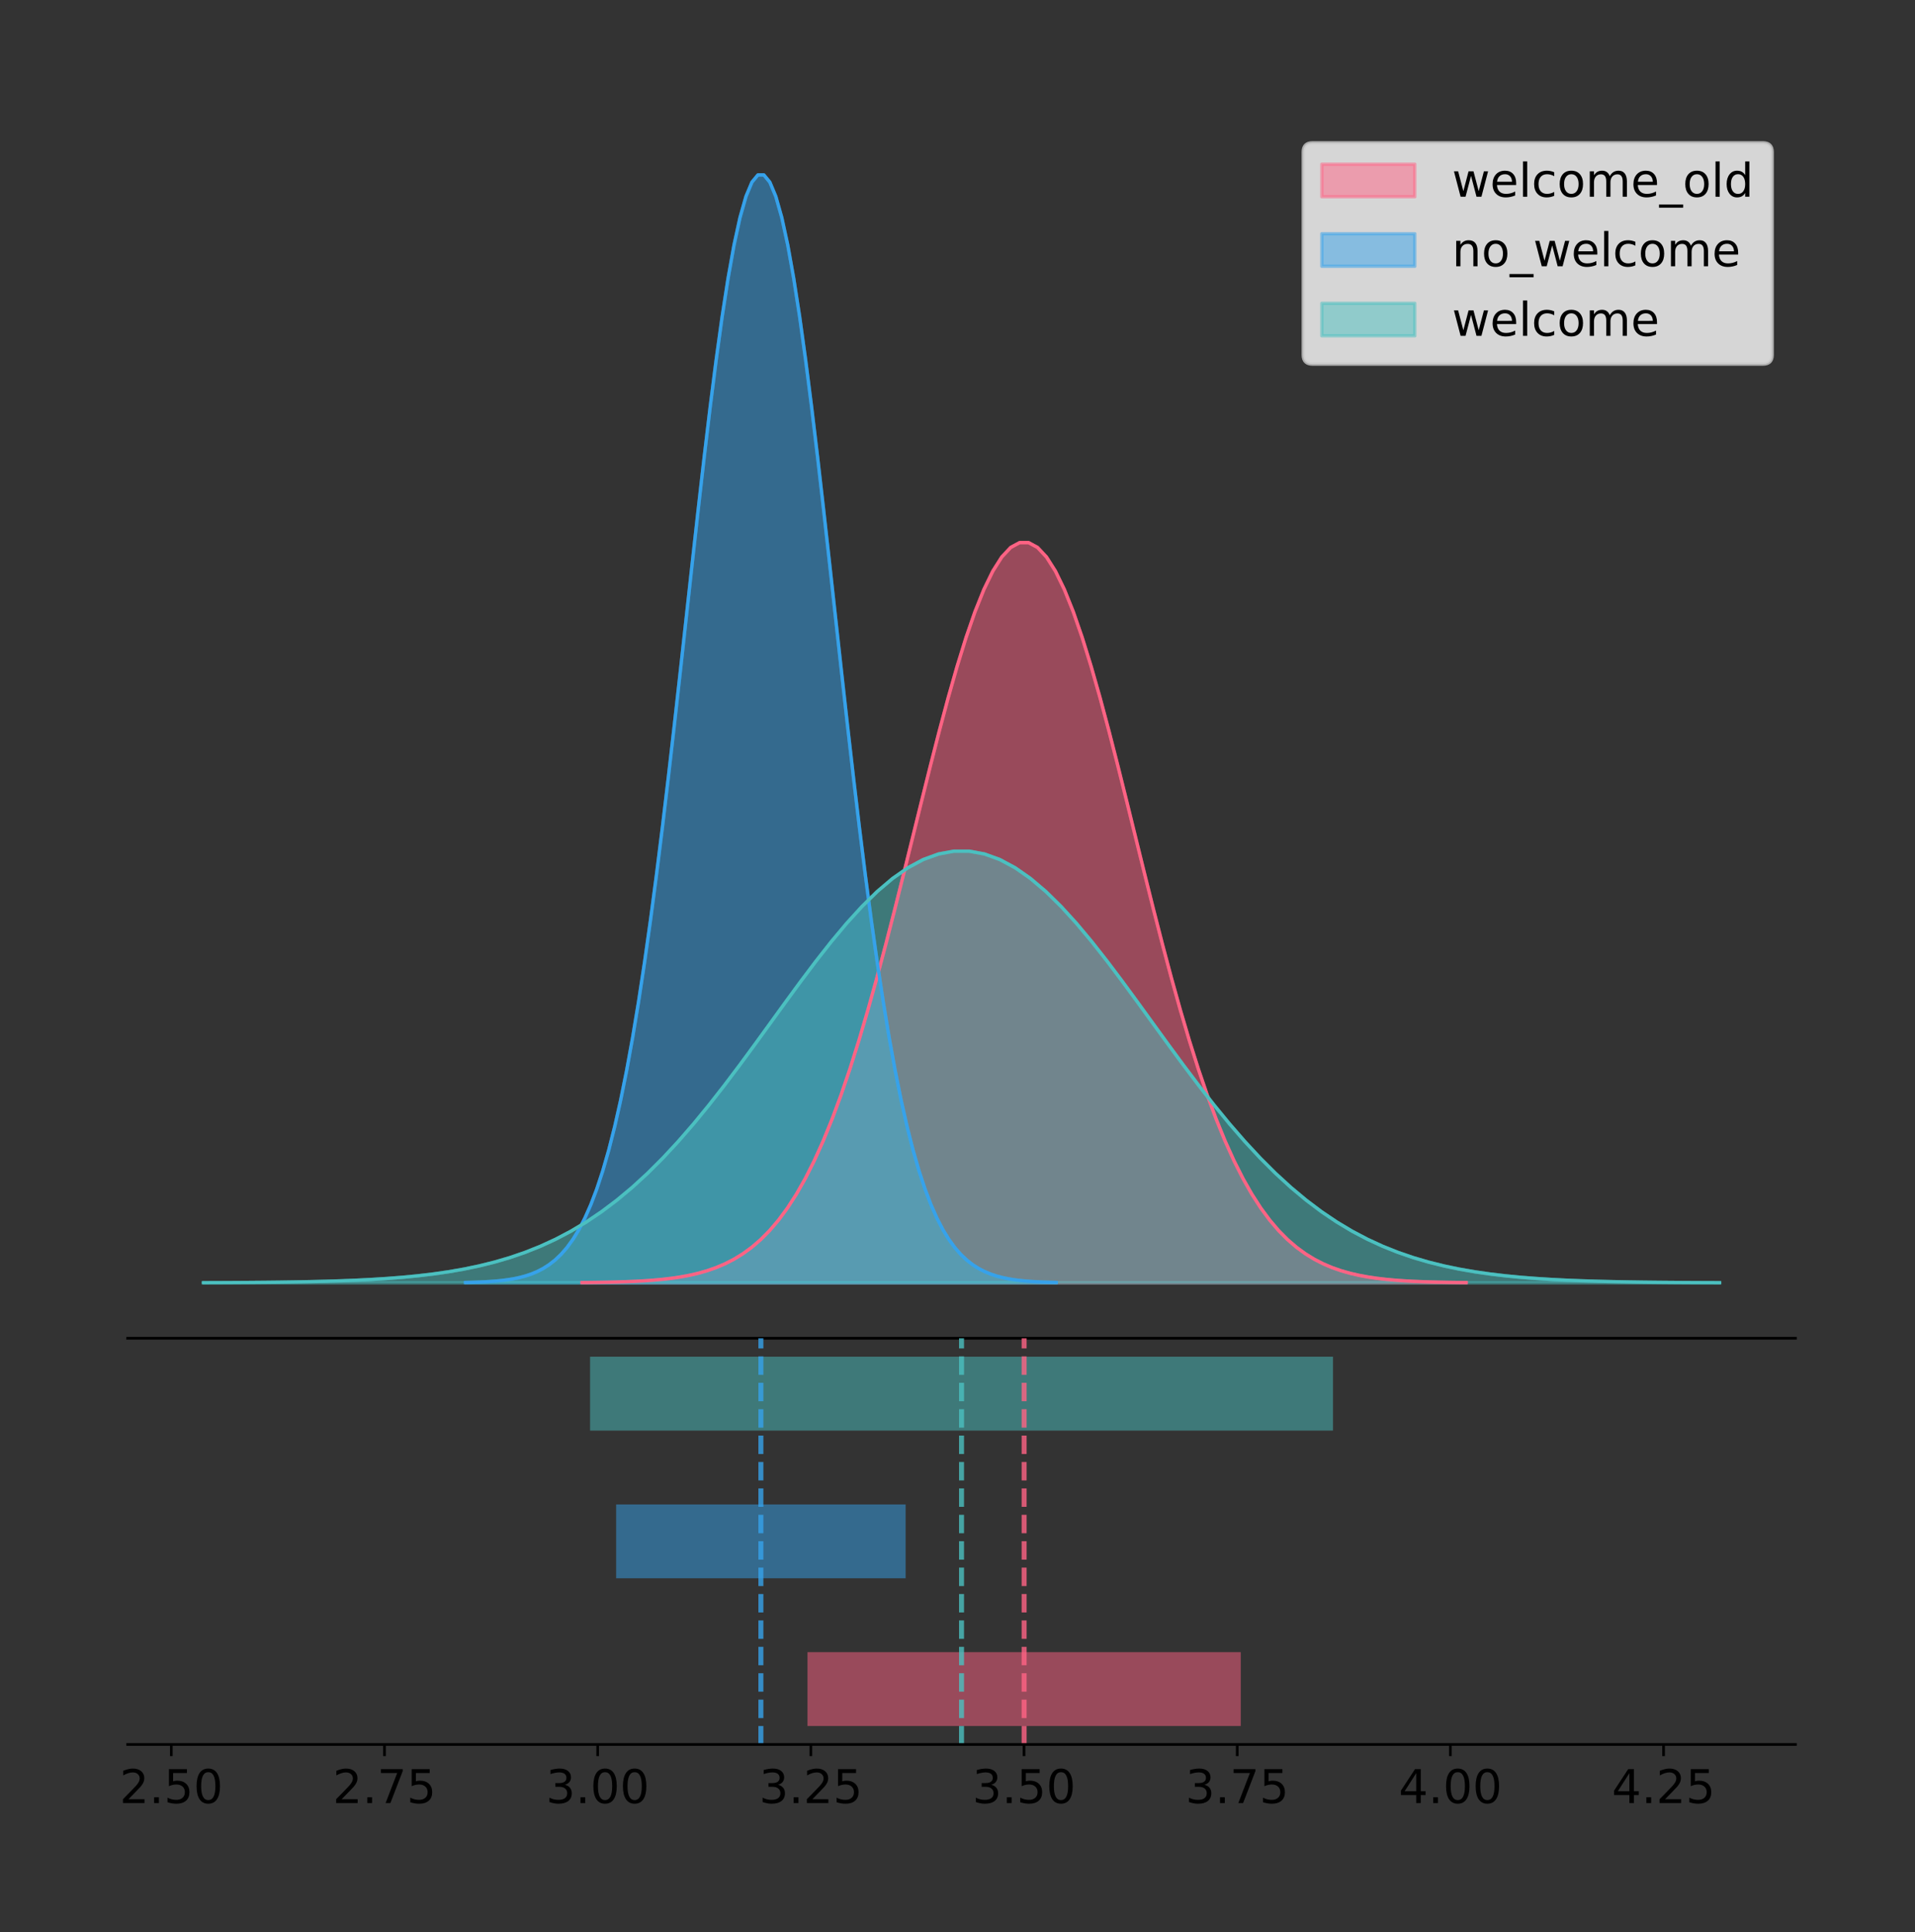 <?xml version="1.0" encoding="utf-8" standalone="no"?>
<!DOCTYPE svg PUBLIC "-//W3C//DTD SVG 1.1//EN"
  "http://www.w3.org/Graphics/SVG/1.1/DTD/svg11.dtd">
<!-- Created with matplotlib (https://matplotlib.org/) -->
<svg height="581.789pt" version="1.1" viewBox="0 0 576.627 581.789" width="576.627pt" xmlns="http://www.w3.org/2000/svg" xmlns:xlink="http://www.w3.org/1999/xlink">
 <rect x="0" y="0" width="576.627" height="581.789" fill="#333333" stroke="none"/>
 <defs>
  <style type="text/css">
*{stroke-linecap:butt;stroke-linejoin:round;}
  </style>
 </defs>
 <g id="figure_1">
  <g id="patch_1">
   <path d="M 0 581.789 
L 576.627 581.789 
L 576.627 0 
L 0 0 
z
" style="fill:none;"/>
  </g>
  <g id="axes_1">
   <g id="patch_2">
    <path d="M 38.427 402.93 
L 540.627 402.93 
L 540.627 36 
L 38.427 36 
z
" style="fill:none;"/>
   </g>
   <g id="PolyCollection_1">
    <defs>
     <path d="M 175.253 -195.538 
L 175.253 -195.613 
L 177.942 -195.641 
L 180.632 -195.679 
L 183.321 -195.73 
L 186.01 -195.797 
L 188.699 -195.885 
L 191.389 -196.001 
L 194.078 -196.151 
L 196.767 -196.344 
L 199.457 -196.591 
L 202.146 -196.906 
L 204.835 -197.303 
L 207.525 -197.8 
L 210.214 -198.418 
L 212.903 -199.181 
L 215.592 -200.116 
L 218.282 -201.254 
L 220.971 -202.629 
L 223.66 -204.277 
L 226.35 -206.238 
L 229.039 -208.553 
L 231.728 -211.266 
L 234.418 -214.422 
L 237.107 -218.063 
L 239.796 -222.231 
L 242.486 -226.964 
L 245.175 -232.296 
L 247.864 -238.253 
L 250.553 -244.852 
L 253.243 -252.1 
L 255.932 -259.991 
L 258.621 -268.505 
L 261.311 -277.605 
L 264 -287.241 
L 266.689 -297.34 
L 269.379 -307.816 
L 272.068 -318.564 
L 274.757 -329.464 
L 277.447 -340.38 
L 280.136 -351.167 
L 282.825 -361.669 
L 285.514 -371.725 
L 288.204 -381.173 
L 290.893 -389.856 
L 293.582 -397.62 
L 296.272 -404.327 
L 298.961 -409.852 
L 301.65 -414.092 
L 304.34 -416.965 
L 307.029 -418.416 
L 309.718 -418.416 
L 312.407 -416.965 
L 315.097 -414.092 
L 317.786 -409.852 
L 320.475 -404.327 
L 323.165 -397.62 
L 325.854 -389.856 
L 328.543 -381.173 
L 331.233 -371.725 
L 333.922 -361.669 
L 336.611 -351.167 
L 339.301 -340.38 
L 341.99 -329.464 
L 344.679 -318.564 
L 347.368 -307.816 
L 350.058 -297.34 
L 352.747 -287.241 
L 355.436 -277.605 
L 358.126 -268.505 
L 360.815 -259.991 
L 363.504 -252.1 
L 366.194 -244.852 
L 368.883 -238.253 
L 371.572 -232.296 
L 374.261 -226.964 
L 376.951 -222.231 
L 379.64 -218.063 
L 382.329 -214.422 
L 385.019 -211.266 
L 387.708 -208.553 
L 390.397 -206.238 
L 393.087 -204.277 
L 395.776 -202.629 
L 398.465 -201.254 
L 401.155 -200.116 
L 403.844 -199.181 
L 406.533 -198.418 
L 409.222 -197.8 
L 411.912 -197.303 
L 414.601 -196.906 
L 417.29 -196.591 
L 419.98 -196.344 
L 422.669 -196.151 
L 425.358 -196.001 
L 428.048 -195.885 
L 430.737 -195.797 
L 433.426 -195.73 
L 436.115 -195.679 
L 438.805 -195.641 
L 441.494 -195.613 
L 441.494 -195.538 
L 441.494 -195.538 
L 438.805 -195.538 
L 436.115 -195.538 
L 433.426 -195.538 
L 430.737 -195.538 
L 428.048 -195.538 
L 425.358 -195.538 
L 422.669 -195.538 
L 419.98 -195.538 
L 417.29 -195.538 
L 414.601 -195.538 
L 411.912 -195.538 
L 409.222 -195.538 
L 406.533 -195.538 
L 403.844 -195.538 
L 401.155 -195.538 
L 398.465 -195.538 
L 395.776 -195.538 
L 393.087 -195.538 
L 390.397 -195.538 
L 387.708 -195.538 
L 385.019 -195.538 
L 382.329 -195.538 
L 379.64 -195.538 
L 376.951 -195.538 
L 374.261 -195.538 
L 371.572 -195.538 
L 368.883 -195.538 
L 366.194 -195.538 
L 363.504 -195.538 
L 360.815 -195.538 
L 358.126 -195.538 
L 355.436 -195.538 
L 352.747 -195.538 
L 350.058 -195.538 
L 347.368 -195.538 
L 344.679 -195.538 
L 341.99 -195.538 
L 339.301 -195.538 
L 336.611 -195.538 
L 333.922 -195.538 
L 331.233 -195.538 
L 328.543 -195.538 
L 325.854 -195.538 
L 323.165 -195.538 
L 320.475 -195.538 
L 317.786 -195.538 
L 315.097 -195.538 
L 312.407 -195.538 
L 309.718 -195.538 
L 307.029 -195.538 
L 304.34 -195.538 
L 301.65 -195.538 
L 298.961 -195.538 
L 296.272 -195.538 
L 293.582 -195.538 
L 290.893 -195.538 
L 288.204 -195.538 
L 285.514 -195.538 
L 282.825 -195.538 
L 280.136 -195.538 
L 277.447 -195.538 
L 274.757 -195.538 
L 272.068 -195.538 
L 269.379 -195.538 
L 266.689 -195.538 
L 264 -195.538 
L 261.311 -195.538 
L 258.621 -195.538 
L 255.932 -195.538 
L 253.243 -195.538 
L 250.553 -195.538 
L 247.864 -195.538 
L 245.175 -195.538 
L 242.486 -195.538 
L 239.796 -195.538 
L 237.107 -195.538 
L 234.418 -195.538 
L 231.728 -195.538 
L 229.039 -195.538 
L 226.35 -195.538 
L 223.66 -195.538 
L 220.971 -195.538 
L 218.282 -195.538 
L 215.592 -195.538 
L 212.903 -195.538 
L 210.214 -195.538 
L 207.525 -195.538 
L 204.835 -195.538 
L 202.146 -195.538 
L 199.457 -195.538 
L 196.767 -195.538 
L 194.078 -195.538 
L 191.389 -195.538 
L 188.699 -195.538 
L 186.01 -195.538 
L 183.321 -195.538 
L 180.632 -195.538 
L 177.942 -195.538 
L 175.253 -195.538 
z
" id="m03d9671aa4" style="stroke:#ff6384;stroke-opacity:0.5;"/>
    </defs>
    <g clip-path="url(#p1adda57be7)">
     <use style="fill:#ff6384;fill-opacity:0.5;stroke:#ff6384;stroke-opacity:0.5;" x="0" xlink:href="#m03d9671aa4" y="581.789"/>
    </g>
   </g>
   <g id="PolyCollection_2">
    <defs>
     <path d="M 140.166 -195.538 
L 140.166 -195.65 
L 141.963 -195.692 
L 143.76 -195.749 
L 145.557 -195.825 
L 147.354 -195.925 
L 149.151 -196.058 
L 150.947 -196.23 
L 152.744 -196.455 
L 154.541 -196.744 
L 156.338 -197.115 
L 158.135 -197.585 
L 159.932 -198.179 
L 161.729 -198.923 
L 163.525 -199.848 
L 165.322 -200.99 
L 167.119 -202.39 
L 168.916 -204.093 
L 170.713 -206.151 
L 172.51 -208.617 
L 174.307 -211.552 
L 176.104 -215.017 
L 177.9 -219.078 
L 179.697 -223.801 
L 181.494 -229.25 
L 183.291 -235.488 
L 185.088 -242.572 
L 186.885 -250.552 
L 188.682 -259.468 
L 190.478 -269.344 
L 192.275 -280.192 
L 194.072 -292.002 
L 195.869 -304.744 
L 197.666 -318.365 
L 199.463 -332.786 
L 201.26 -347.901 
L 203.057 -363.58 
L 204.853 -379.667 
L 206.65 -395.98 
L 208.447 -412.318 
L 210.244 -428.462 
L 212.041 -444.18 
L 213.838 -459.23 
L 215.635 -473.372 
L 217.431 -486.366 
L 219.228 -497.987 
L 221.025 -508.025 
L 222.822 -516.294 
L 224.619 -522.64 
L 226.416 -526.94 
L 228.213 -529.111 
L 230.01 -529.111 
L 231.806 -526.94 
L 233.603 -522.64 
L 235.4 -516.294 
L 237.197 -508.025 
L 238.994 -497.987 
L 240.791 -486.366 
L 242.588 -473.372 
L 244.384 -459.23 
L 246.181 -444.18 
L 247.978 -428.462 
L 249.775 -412.318 
L 251.572 -395.98 
L 253.369 -379.667 
L 255.166 -363.58 
L 256.963 -347.901 
L 258.759 -332.786 
L 260.556 -318.365 
L 262.353 -304.744 
L 264.15 -292.002 
L 265.947 -280.192 
L 267.744 -269.344 
L 269.541 -259.468 
L 271.337 -250.552 
L 273.134 -242.572 
L 274.931 -235.488 
L 276.728 -229.25 
L 278.525 -223.801 
L 280.322 -219.078 
L 282.119 -215.017 
L 283.916 -211.552 
L 285.712 -208.617 
L 287.509 -206.151 
L 289.306 -204.093 
L 291.103 -202.39 
L 292.9 -200.99 
L 294.697 -199.848 
L 296.494 -198.923 
L 298.29 -198.179 
L 300.087 -197.585 
L 301.884 -197.115 
L 303.681 -196.744 
L 305.478 -196.455 
L 307.275 -196.23 
L 309.072 -196.058 
L 310.869 -195.925 
L 312.665 -195.825 
L 314.462 -195.749 
L 316.259 -195.692 
L 318.056 -195.65 
L 318.056 -195.538 
L 318.056 -195.538 
L 316.259 -195.538 
L 314.462 -195.538 
L 312.665 -195.538 
L 310.869 -195.538 
L 309.072 -195.538 
L 307.275 -195.538 
L 305.478 -195.538 
L 303.681 -195.538 
L 301.884 -195.538 
L 300.087 -195.538 
L 298.29 -195.538 
L 296.494 -195.538 
L 294.697 -195.538 
L 292.9 -195.538 
L 291.103 -195.538 
L 289.306 -195.538 
L 287.509 -195.538 
L 285.712 -195.538 
L 283.916 -195.538 
L 282.119 -195.538 
L 280.322 -195.538 
L 278.525 -195.538 
L 276.728 -195.538 
L 274.931 -195.538 
L 273.134 -195.538 
L 271.337 -195.538 
L 269.541 -195.538 
L 267.744 -195.538 
L 265.947 -195.538 
L 264.15 -195.538 
L 262.353 -195.538 
L 260.556 -195.538 
L 258.759 -195.538 
L 256.963 -195.538 
L 255.166 -195.538 
L 253.369 -195.538 
L 251.572 -195.538 
L 249.775 -195.538 
L 247.978 -195.538 
L 246.181 -195.538 
L 244.384 -195.538 
L 242.588 -195.538 
L 240.791 -195.538 
L 238.994 -195.538 
L 237.197 -195.538 
L 235.4 -195.538 
L 233.603 -195.538 
L 231.806 -195.538 
L 230.01 -195.538 
L 228.213 -195.538 
L 226.416 -195.538 
L 224.619 -195.538 
L 222.822 -195.538 
L 221.025 -195.538 
L 219.228 -195.538 
L 217.431 -195.538 
L 215.635 -195.538 
L 213.838 -195.538 
L 212.041 -195.538 
L 210.244 -195.538 
L 208.447 -195.538 
L 206.65 -195.538 
L 204.853 -195.538 
L 203.057 -195.538 
L 201.26 -195.538 
L 199.463 -195.538 
L 197.666 -195.538 
L 195.869 -195.538 
L 194.072 -195.538 
L 192.275 -195.538 
L 190.478 -195.538 
L 188.682 -195.538 
L 186.885 -195.538 
L 185.088 -195.538 
L 183.291 -195.538 
L 181.494 -195.538 
L 179.697 -195.538 
L 177.9 -195.538 
L 176.104 -195.538 
L 174.307 -195.538 
L 172.51 -195.538 
L 170.713 -195.538 
L 168.916 -195.538 
L 167.119 -195.538 
L 165.322 -195.538 
L 163.525 -195.538 
L 161.729 -195.538 
L 159.932 -195.538 
L 158.135 -195.538 
L 156.338 -195.538 
L 154.541 -195.538 
L 152.744 -195.538 
L 150.947 -195.538 
L 149.151 -195.538 
L 147.354 -195.538 
L 145.557 -195.538 
L 143.76 -195.538 
L 141.963 -195.538 
L 140.166 -195.538 
z
" id="m517acc6679" style="stroke:#36a2eb;stroke-opacity:0.5;"/>
    </defs>
    <g clip-path="url(#p1adda57be7)">
     <use style="fill:#36a2eb;fill-opacity:0.5;stroke:#36a2eb;stroke-opacity:0.5;" x="0" xlink:href="#m517acc6679" y="581.789"/>
    </g>
   </g>
   <g id="PolyCollection_3">
    <defs>
     <path d="M 61.254 -195.538 
L 61.254 -195.582 
L 65.866 -195.598 
L 70.478 -195.62 
L 75.089 -195.65 
L 79.701 -195.689 
L 84.312 -195.74 
L 88.924 -195.808 
L 93.535 -195.895 
L 98.147 -196.008 
L 102.759 -196.152 
L 107.37 -196.336 
L 111.982 -196.567 
L 116.593 -196.857 
L 121.205 -197.217 
L 125.816 -197.662 
L 130.428 -198.208 
L 135.04 -198.872 
L 139.651 -199.673 
L 144.263 -200.634 
L 148.874 -201.778 
L 153.486 -203.128 
L 158.097 -204.71 
L 162.709 -206.55 
L 167.321 -208.674 
L 171.932 -211.104 
L 176.544 -213.865 
L 181.155 -216.974 
L 185.767 -220.448 
L 190.378 -224.296 
L 194.99 -228.523 
L 199.602 -233.125 
L 204.213 -238.09 
L 208.825 -243.397 
L 213.436 -249.016 
L 218.048 -254.905 
L 222.659 -261.015 
L 227.271 -267.283 
L 231.883 -273.639 
L 236.494 -280.005 
L 241.106 -286.295 
L 245.717 -292.42 
L 250.329 -298.284 
L 254.94 -303.794 
L 259.552 -308.857 
L 264.164 -313.385 
L 268.775 -317.296 
L 273.387 -320.518 
L 277.998 -322.991 
L 282.61 -324.666 
L 287.221 -325.512 
L 291.833 -325.512 
L 296.445 -324.666 
L 301.056 -322.991 
L 305.668 -320.518 
L 310.279 -317.296 
L 314.891 -313.385 
L 319.502 -308.857 
L 324.114 -303.794 
L 328.726 -298.284 
L 333.337 -292.42 
L 337.949 -286.295 
L 342.56 -280.005 
L 347.172 -273.639 
L 351.783 -267.283 
L 356.395 -261.015 
L 361.007 -254.905 
L 365.618 -249.016 
L 370.23 -243.397 
L 374.841 -238.09 
L 379.453 -233.125 
L 384.064 -228.523 
L 388.676 -224.296 
L 393.288 -220.448 
L 397.899 -216.974 
L 402.511 -213.865 
L 407.122 -211.104 
L 411.734 -208.674 
L 416.345 -206.55 
L 420.957 -204.71 
L 425.569 -203.128 
L 430.18 -201.778 
L 434.792 -200.634 
L 439.403 -199.673 
L 444.015 -198.872 
L 448.626 -198.208 
L 453.238 -197.662 
L 457.849 -197.217 
L 462.461 -196.857 
L 467.073 -196.567 
L 471.684 -196.336 
L 476.296 -196.152 
L 480.907 -196.008 
L 485.519 -195.895 
L 490.13 -195.808 
L 494.742 -195.74 
L 499.354 -195.689 
L 503.965 -195.65 
L 508.577 -195.62 
L 513.188 -195.598 
L 517.8 -195.582 
L 517.8 -195.538 
L 517.8 -195.538 
L 513.188 -195.538 
L 508.577 -195.538 
L 503.965 -195.538 
L 499.354 -195.538 
L 494.742 -195.538 
L 490.13 -195.538 
L 485.519 -195.538 
L 480.907 -195.538 
L 476.296 -195.538 
L 471.684 -195.538 
L 467.073 -195.538 
L 462.461 -195.538 
L 457.849 -195.538 
L 453.238 -195.538 
L 448.626 -195.538 
L 444.015 -195.538 
L 439.403 -195.538 
L 434.792 -195.538 
L 430.18 -195.538 
L 425.569 -195.538 
L 420.957 -195.538 
L 416.345 -195.538 
L 411.734 -195.538 
L 407.122 -195.538 
L 402.511 -195.538 
L 397.899 -195.538 
L 393.288 -195.538 
L 388.676 -195.538 
L 384.064 -195.538 
L 379.453 -195.538 
L 374.841 -195.538 
L 370.23 -195.538 
L 365.618 -195.538 
L 361.007 -195.538 
L 356.395 -195.538 
L 351.783 -195.538 
L 347.172 -195.538 
L 342.56 -195.538 
L 337.949 -195.538 
L 333.337 -195.538 
L 328.726 -195.538 
L 324.114 -195.538 
L 319.502 -195.538 
L 314.891 -195.538 
L 310.279 -195.538 
L 305.668 -195.538 
L 301.056 -195.538 
L 296.445 -195.538 
L 291.833 -195.538 
L 287.221 -195.538 
L 282.61 -195.538 
L 277.998 -195.538 
L 273.387 -195.538 
L 268.775 -195.538 
L 264.164 -195.538 
L 259.552 -195.538 
L 254.94 -195.538 
L 250.329 -195.538 
L 245.717 -195.538 
L 241.106 -195.538 
L 236.494 -195.538 
L 231.883 -195.538 
L 227.271 -195.538 
L 222.659 -195.538 
L 218.048 -195.538 
L 213.436 -195.538 
L 208.825 -195.538 
L 204.213 -195.538 
L 199.602 -195.538 
L 194.99 -195.538 
L 190.378 -195.538 
L 185.767 -195.538 
L 181.155 -195.538 
L 176.544 -195.538 
L 171.932 -195.538 
L 167.321 -195.538 
L 162.709 -195.538 
L 158.097 -195.538 
L 153.486 -195.538 
L 148.874 -195.538 
L 144.263 -195.538 
L 139.651 -195.538 
L 135.04 -195.538 
L 130.428 -195.538 
L 125.816 -195.538 
L 121.205 -195.538 
L 116.593 -195.538 
L 111.982 -195.538 
L 107.37 -195.538 
L 102.759 -195.538 
L 98.147 -195.538 
L 93.535 -195.538 
L 88.924 -195.538 
L 84.312 -195.538 
L 79.701 -195.538 
L 75.089 -195.538 
L 70.478 -195.538 
L 65.866 -195.538 
L 61.254 -195.538 
z
" id="ma3a9c5c16f" style="stroke:#4bc0c0;stroke-opacity:0.5;"/>
    </defs>
    <g clip-path="url(#p1adda57be7)">
     <use style="fill:#4bc0c0;fill-opacity:0.5;stroke:#4bc0c0;stroke-opacity:0.5;" x="0" xlink:href="#ma3a9c5c16f" y="581.789"/>
    </g>
   </g>
   <g id="line2d_1">
    <path clip-path="url(#p1adda57be7)" d="M 175.253 386.177 
L 177.942 386.148 
L 180.632 386.11 
L 183.321 386.06 
L 186.01 385.993 
L 188.699 385.904 
L 191.389 385.789 
L 194.078 385.639 
L 196.767 385.445 
L 199.457 385.198 
L 202.146 384.883 
L 204.835 384.487 
L 207.525 383.99 
L 210.214 383.372 
L 212.903 382.609 
L 215.592 381.673 
L 218.282 380.535 
L 220.971 379.16 
L 223.66 377.513 
L 226.35 375.552 
L 229.039 373.236 
L 231.728 370.523 
L 234.418 367.368 
L 237.107 363.727 
L 239.796 359.559 
L 242.486 354.825 
L 245.175 349.493 
L 247.864 343.537 
L 250.553 336.937 
L 253.243 329.69 
L 255.932 321.799 
L 258.621 313.285 
L 261.311 304.184 
L 264 294.549 
L 266.689 284.449 
L 269.379 273.973 
L 272.068 263.225 
L 274.757 252.325 
L 277.447 241.409 
L 280.136 230.622 
L 282.825 220.121 
L 285.514 210.065 
L 288.204 200.616 
L 290.893 191.934 
L 293.582 184.169 
L 296.272 177.462 
L 298.961 171.937 
L 301.65 167.697 
L 304.34 164.824 
L 307.029 163.374 
L 309.718 163.374 
L 312.407 164.824 
L 315.097 167.697 
L 317.786 171.937 
L 320.475 177.462 
L 323.165 184.169 
L 325.854 191.934 
L 328.543 200.616 
L 331.233 210.065 
L 333.922 220.121 
L 336.611 230.622 
L 339.301 241.409 
L 341.99 252.325 
L 344.679 263.225 
L 347.368 273.973 
L 350.058 284.449 
L 352.747 294.549 
L 355.436 304.184 
L 358.126 313.285 
L 360.815 321.799 
L 363.504 329.69 
L 366.194 336.937 
L 368.883 343.537 
L 371.572 349.493 
L 374.261 354.825 
L 376.951 359.559 
L 379.64 363.727 
L 382.329 367.368 
L 385.019 370.523 
L 387.708 373.236 
L 390.397 375.552 
L 393.087 377.513 
L 395.776 379.16 
L 398.465 380.535 
L 401.155 381.673 
L 403.844 382.609 
L 406.533 383.372 
L 409.222 383.99 
L 411.912 384.487 
L 414.601 384.883 
L 417.29 385.198 
L 419.98 385.445 
L 422.669 385.639 
L 425.358 385.789 
L 428.048 385.904 
L 430.737 385.993 
L 433.426 386.06 
L 436.115 386.11 
L 438.805 386.148 
L 441.494 386.177 
" style="fill:none;stroke:#ff6384;stroke-linecap:square;"/>
   </g>
   <g id="line2d_2">
    <path clip-path="url(#p1adda57be7)" d="M 140.166 386.139 
L 141.963 386.097 
L 143.76 386.04 
L 145.557 385.965 
L 147.354 385.864 
L 149.151 385.732 
L 150.947 385.559 
L 152.744 385.334 
L 154.541 385.045 
L 156.338 384.675 
L 158.135 384.204 
L 159.932 383.61 
L 161.729 382.867 
L 163.525 381.941 
L 165.322 380.799 
L 167.119 379.399 
L 168.916 377.696 
L 170.713 375.639 
L 172.51 373.172 
L 174.307 370.238 
L 176.104 366.772 
L 177.9 362.711 
L 179.697 357.989 
L 181.494 352.539 
L 183.291 346.301 
L 185.088 339.217 
L 186.885 331.237 
L 188.682 322.322 
L 190.478 312.445 
L 192.275 301.597 
L 194.072 289.787 
L 195.869 277.045 
L 197.666 263.424 
L 199.463 249.004 
L 201.26 233.888 
L 203.057 218.209 
L 204.853 202.123 
L 206.65 185.809 
L 208.447 169.471 
L 210.244 153.327 
L 212.041 137.61 
L 213.838 122.559 
L 215.635 108.418 
L 217.431 95.423 
L 219.228 83.803 
L 221.025 73.765 
L 222.822 65.495 
L 224.619 59.15 
L 226.416 54.85 
L 228.213 52.679 
L 230.01 52.679 
L 231.806 54.85 
L 233.603 59.15 
L 235.4 65.495 
L 237.197 73.765 
L 238.994 83.803 
L 240.791 95.423 
L 242.588 108.418 
L 244.384 122.559 
L 246.181 137.61 
L 247.978 153.327 
L 249.775 169.471 
L 251.572 185.809 
L 253.369 202.123 
L 255.166 218.209 
L 256.963 233.888 
L 258.759 249.004 
L 260.556 263.424 
L 262.353 277.045 
L 264.15 289.787 
L 265.947 301.597 
L 267.744 312.445 
L 269.541 322.322 
L 271.337 331.237 
L 273.134 339.217 
L 274.931 346.301 
L 276.728 352.539 
L 278.525 357.989 
L 280.322 362.711 
L 282.119 366.772 
L 283.916 370.238 
L 285.712 373.172 
L 287.509 375.639 
L 289.306 377.696 
L 291.103 379.399 
L 292.9 380.799 
L 294.697 381.941 
L 296.494 382.867 
L 298.29 383.61 
L 300.087 384.204 
L 301.884 384.675 
L 303.681 385.045 
L 305.478 385.334 
L 307.275 385.559 
L 309.072 385.732 
L 310.869 385.864 
L 312.665 385.965 
L 314.462 386.04 
L 316.259 386.097 
L 318.056 386.139 
" style="fill:none;stroke:#36a2eb;stroke-linecap:square;"/>
   </g>
   <g id="line2d_3">
    <path clip-path="url(#p1adda57be7)" d="M 61.254 386.208 
L 65.866 386.191 
L 70.478 386.169 
L 75.089 386.14 
L 79.701 386.1 
L 84.312 386.049 
L 88.924 385.982 
L 93.535 385.894 
L 98.147 385.781 
L 102.759 385.637 
L 107.37 385.454 
L 111.982 385.222 
L 116.593 384.932 
L 121.205 384.572 
L 125.816 384.127 
L 130.428 383.582 
L 135.04 382.918 
L 139.651 382.116 
L 144.263 381.155 
L 148.874 380.012 
L 153.486 378.662 
L 158.097 377.079 
L 162.709 375.239 
L 167.321 373.116 
L 171.932 370.685 
L 176.544 367.925 
L 181.155 364.815 
L 185.767 361.342 
L 190.378 357.493 
L 194.99 353.267 
L 199.602 348.665 
L 204.213 343.7 
L 208.825 338.393 
L 213.436 332.774 
L 218.048 326.884 
L 222.659 320.775 
L 227.271 314.507 
L 231.883 308.15 
L 236.494 301.784 
L 241.106 295.494 
L 245.717 289.37 
L 250.329 283.505 
L 254.94 277.995 
L 259.552 272.932 
L 264.164 268.404 
L 268.775 264.493 
L 273.387 261.271 
L 277.998 258.798 
L 282.61 257.123 
L 287.221 256.277 
L 291.833 256.277 
L 296.445 257.123 
L 301.056 258.798 
L 305.668 261.271 
L 310.279 264.493 
L 314.891 268.404 
L 319.502 272.932 
L 324.114 277.995 
L 328.726 283.505 
L 333.337 289.37 
L 337.949 295.494 
L 342.56 301.784 
L 347.172 308.15 
L 351.783 314.507 
L 356.395 320.775 
L 361.007 326.884 
L 365.618 332.774 
L 370.23 338.393 
L 374.841 343.7 
L 379.453 348.665 
L 384.064 353.267 
L 388.676 357.493 
L 393.288 361.342 
L 397.899 364.815 
L 402.511 367.925 
L 407.122 370.685 
L 411.734 373.116 
L 416.345 375.239 
L 420.957 377.079 
L 425.569 378.662 
L 430.18 380.012 
L 434.792 381.155 
L 439.403 382.116 
L 444.015 382.918 
L 448.626 383.582 
L 453.238 384.127 
L 457.849 384.572 
L 462.461 384.932 
L 467.073 385.222 
L 471.684 385.454 
L 476.296 385.637 
L 480.907 385.781 
L 485.519 385.894 
L 490.13 385.982 
L 494.742 386.049 
L 499.354 386.1 
L 503.965 386.14 
L 508.577 386.169 
L 513.188 386.191 
L 517.8 386.208 
" style="fill:none;stroke:#4bc0c0;stroke-linecap:square;"/>
   </g>
   <g id="patch_3">
    <path d="M 38.427 402.93 
L 540.627 402.93 
" style="fill:none;stroke:#000000;stroke-linecap:square;stroke-linejoin:miter;stroke-width:0.8;"/>
   </g>
   <g id="legend_1">
    <g id="patch_4">
     <path d="M 395.215 109.627 
L 530.827 109.627 
Q 533.627 109.627 533.627 106.827 
L 533.627 45.8 
Q 533.627 43 530.827 43 
L 395.215 43 
Q 392.415 43 392.415 45.8 
L 392.415 106.827 
Q 392.415 109.627 395.215 109.627 
z
" style="fill:#ffffff;opacity:0.8;stroke:#cccccc;stroke-linejoin:miter;"/>
    </g>
    <g id="patch_5">
     <path d="M 398.015 59.238 
L 426.015 59.238 
L 426.015 49.438 
L 398.015 49.438 
z
" style="fill:#ff6384;opacity:0.5;stroke:#ff6384;stroke-linejoin:miter;"/>
    </g>
    <g id="text_1">
     <!-- welcome_old -->
     <defs>
      <path d="M 4.203 54.688 
L 13.188 54.688 
L 24.422 12.016 
L 35.594 54.688 
L 46.188 54.688 
L 57.422 12.016 
L 68.609 54.688 
L 77.594 54.688 
L 63.281 0 
L 52.688 0 
L 40.922 44.828 
L 29.109 0 
L 18.5 0 
z
" id="DejaVuSans-119"/>
      <path d="M 56.203 29.594 
L 56.203 25.203 
L 14.891 25.203 
Q 15.484 15.922 20.484 11.062 
Q 25.484 6.203 34.422 6.203 
Q 39.594 6.203 44.453 7.469 
Q 49.312 8.734 54.109 11.281 
L 54.109 2.781 
Q 49.266 0.734 44.188 -0.344 
Q 39.109 -1.422 33.891 -1.422 
Q 20.797 -1.422 13.156 6.188 
Q 5.516 13.812 5.516 26.812 
Q 5.516 40.234 12.766 48.109 
Q 20.016 56 32.328 56 
Q 43.359 56 49.781 48.891 
Q 56.203 41.797 56.203 29.594 
z
M 47.219 32.234 
Q 47.125 39.594 43.094 43.984 
Q 39.062 48.391 32.422 48.391 
Q 24.906 48.391 20.391 44.141 
Q 15.875 39.891 15.188 32.172 
z
" id="DejaVuSans-101"/>
      <path d="M 9.422 75.984 
L 18.406 75.984 
L 18.406 0 
L 9.422 0 
z
" id="DejaVuSans-108"/>
      <path d="M 48.781 52.594 
L 48.781 44.188 
Q 44.969 46.297 41.141 47.344 
Q 37.312 48.391 33.406 48.391 
Q 24.656 48.391 19.812 42.844 
Q 14.984 37.312 14.984 27.297 
Q 14.984 17.281 19.812 11.734 
Q 24.656 6.203 33.406 6.203 
Q 37.312 6.203 41.141 7.25 
Q 44.969 8.297 48.781 10.406 
L 48.781 2.094 
Q 45.016 0.344 40.984 -0.531 
Q 36.969 -1.422 32.422 -1.422 
Q 20.062 -1.422 12.781 6.344 
Q 5.516 14.109 5.516 27.297 
Q 5.516 40.672 12.859 48.328 
Q 20.219 56 33.016 56 
Q 37.156 56 41.109 55.141 
Q 45.062 54.297 48.781 52.594 
z
" id="DejaVuSans-99"/>
      <path d="M 30.609 48.391 
Q 23.391 48.391 19.188 42.75 
Q 14.984 37.109 14.984 27.297 
Q 14.984 17.484 19.156 11.844 
Q 23.344 6.203 30.609 6.203 
Q 37.797 6.203 41.984 11.859 
Q 46.188 17.531 46.188 27.297 
Q 46.188 37.016 41.984 42.703 
Q 37.797 48.391 30.609 48.391 
z
M 30.609 56 
Q 42.328 56 49.016 48.375 
Q 55.719 40.766 55.719 27.297 
Q 55.719 13.875 49.016 6.219 
Q 42.328 -1.422 30.609 -1.422 
Q 18.844 -1.422 12.172 6.219 
Q 5.516 13.875 5.516 27.297 
Q 5.516 40.766 12.172 48.375 
Q 18.844 56 30.609 56 
z
" id="DejaVuSans-111"/>
      <path d="M 52 44.188 
Q 55.375 50.25 60.062 53.125 
Q 64.75 56 71.094 56 
Q 79.641 56 84.281 50.016 
Q 88.922 44.047 88.922 33.016 
L 88.922 0 
L 79.891 0 
L 79.891 32.719 
Q 79.891 40.578 77.094 44.375 
Q 74.312 48.188 68.609 48.188 
Q 61.625 48.188 57.562 43.547 
Q 53.516 38.922 53.516 30.906 
L 53.516 0 
L 44.484 0 
L 44.484 32.719 
Q 44.484 40.625 41.703 44.406 
Q 38.922 48.188 33.109 48.188 
Q 26.219 48.188 22.156 43.531 
Q 18.109 38.875 18.109 30.906 
L 18.109 0 
L 9.078 0 
L 9.078 54.688 
L 18.109 54.688 
L 18.109 46.188 
Q 21.188 51.219 25.484 53.609 
Q 29.781 56 35.688 56 
Q 41.656 56 45.828 52.969 
Q 50 49.953 52 44.188 
z
" id="DejaVuSans-109"/>
      <path d="M 50.984 -16.609 
L 50.984 -23.578 
L -0.984 -23.578 
L -0.984 -16.609 
z
" id="DejaVuSans-95"/>
      <path d="M 45.406 46.391 
L 45.406 75.984 
L 54.391 75.984 
L 54.391 0 
L 45.406 0 
L 45.406 8.203 
Q 42.578 3.328 38.25 0.953 
Q 33.938 -1.422 27.875 -1.422 
Q 17.969 -1.422 11.734 6.484 
Q 5.516 14.406 5.516 27.297 
Q 5.516 40.188 11.734 48.094 
Q 17.969 56 27.875 56 
Q 33.938 56 38.25 53.625 
Q 42.578 51.266 45.406 46.391 
z
M 14.797 27.297 
Q 14.797 17.391 18.875 11.75 
Q 22.953 6.109 30.078 6.109 
Q 37.203 6.109 41.297 11.75 
Q 45.406 17.391 45.406 27.297 
Q 45.406 37.203 41.297 42.844 
Q 37.203 48.484 30.078 48.484 
Q 22.953 48.484 18.875 42.844 
Q 14.797 37.203 14.797 27.297 
z
" id="DejaVuSans-100"/>
     </defs>
     <g transform="translate(437.215 59.238)scale(0.14 -0.14)">
      <use xlink:href="#DejaVuSans-119"/>
      <use x="81.787" xlink:href="#DejaVuSans-101"/>
      <use x="143.311" xlink:href="#DejaVuSans-108"/>
      <use x="171.094" xlink:href="#DejaVuSans-99"/>
      <use x="226.074" xlink:href="#DejaVuSans-111"/>
      <use x="287.256" xlink:href="#DejaVuSans-109"/>
      <use x="384.668" xlink:href="#DejaVuSans-101"/>
      <use x="446.191" xlink:href="#DejaVuSans-95"/>
      <use x="496.191" xlink:href="#DejaVuSans-111"/>
      <use x="557.373" xlink:href="#DejaVuSans-108"/>
      <use x="585.156" xlink:href="#DejaVuSans-100"/>
     </g>
    </g>
    <g id="patch_6">
     <path d="M 398.015 80.177 
L 426.015 80.177 
L 426.015 70.377 
L 398.015 70.377 
z
" style="fill:#36a2eb;opacity:0.5;stroke:#36a2eb;stroke-linejoin:miter;"/>
    </g>
    <g id="text_2">
     <!-- no_welcome -->
     <defs>
      <path d="M 54.891 33.016 
L 54.891 0 
L 45.906 0 
L 45.906 32.719 
Q 45.906 40.484 42.875 44.328 
Q 39.844 48.188 33.797 48.188 
Q 26.516 48.188 22.312 43.547 
Q 18.109 38.922 18.109 30.906 
L 18.109 0 
L 9.078 0 
L 9.078 54.688 
L 18.109 54.688 
L 18.109 46.188 
Q 21.344 51.125 25.703 53.562 
Q 30.078 56 35.797 56 
Q 45.219 56 50.047 50.172 
Q 54.891 44.344 54.891 33.016 
z
" id="DejaVuSans-110"/>
     </defs>
     <g transform="translate(437.215 80.177)scale(0.14 -0.14)">
      <use xlink:href="#DejaVuSans-110"/>
      <use x="63.379" xlink:href="#DejaVuSans-111"/>
      <use x="124.561" xlink:href="#DejaVuSans-95"/>
      <use x="174.561" xlink:href="#DejaVuSans-119"/>
      <use x="256.348" xlink:href="#DejaVuSans-101"/>
      <use x="317.871" xlink:href="#DejaVuSans-108"/>
      <use x="345.654" xlink:href="#DejaVuSans-99"/>
      <use x="400.635" xlink:href="#DejaVuSans-111"/>
      <use x="461.816" xlink:href="#DejaVuSans-109"/>
      <use x="559.229" xlink:href="#DejaVuSans-101"/>
     </g>
    </g>
    <g id="patch_7">
     <path d="M 398.015 101.115 
L 426.015 101.115 
L 426.015 91.315 
L 398.015 91.315 
z
" style="fill:#4bc0c0;opacity:0.5;stroke:#4bc0c0;stroke-linejoin:miter;"/>
    </g>
    <g id="text_3">
     <!-- welcome -->
     <g transform="translate(437.215 101.115)scale(0.14 -0.14)">
      <use xlink:href="#DejaVuSans-119"/>
      <use x="81.787" xlink:href="#DejaVuSans-101"/>
      <use x="143.311" xlink:href="#DejaVuSans-108"/>
      <use x="171.094" xlink:href="#DejaVuSans-99"/>
      <use x="226.074" xlink:href="#DejaVuSans-111"/>
      <use x="287.256" xlink:href="#DejaVuSans-109"/>
      <use x="384.668" xlink:href="#DejaVuSans-101"/>
     </g>
    </g>
   </g>
  </g>
  <g id="axes_2">
   <g id="patch_8">
    <path d="M 38.427 525.24 
L 540.627 525.24 
L 540.627 402.93 
L 38.427 402.93 
z
" style="fill:none;"/>
   </g>
   <g id="patch_9">
    <path clip-path="url(#pf223321c8e)" d="M 243.144 519.68 
L 373.603 519.68 
L 373.603 497.442 
L 243.144 497.442 
z
" style="fill:#ff6384;opacity:0.5;"/>
   </g>
   <g id="patch_10">
    <path clip-path="url(#pf223321c8e)" d="M 185.528 475.204 
L 272.694 475.204 
L 272.694 452.966 
L 185.528 452.966 
z
" style="fill:#36a2eb;opacity:0.5;"/>
   </g>
   <g id="patch_11">
    <path clip-path="url(#pf223321c8e)" d="M 177.674 430.728 
L 401.381 430.728 
L 401.381 408.49 
L 177.674 408.49 
z
" style="fill:#4bc0c0;opacity:0.5;"/>
   </g>
   <g id="matplotlib.axis_1">
    <g id="xtick_1">
     <g id="line2d_4">
      <defs>
       <path d="M 0 0 
L 0 3.5 
" id="m3b159d2c09" style="stroke:#000000;stroke-width:0.8;"/>
      </defs>
      <g>
       <use style="stroke:#000000;stroke-width:0.8;" x="51.586" xlink:href="#m3b159d2c09" y="525.24"/>
      </g>
     </g>
     <g id="text_4">
      <!-- 2.50 -->
      <defs>
       <path d="M 19.188 8.297 
L 53.609 8.297 
L 53.609 0 
L 7.328 0 
L 7.328 8.297 
Q 12.938 14.109 22.625 23.891 
Q 32.328 33.688 34.812 36.531 
Q 39.547 41.844 41.422 45.531 
Q 43.312 49.219 43.312 52.781 
Q 43.312 58.594 39.234 62.25 
Q 35.156 65.922 28.609 65.922 
Q 23.969 65.922 18.812 64.312 
Q 13.672 62.703 7.812 59.422 
L 7.812 69.391 
Q 13.766 71.781 18.938 73 
Q 24.125 74.219 28.422 74.219 
Q 39.75 74.219 46.484 68.547 
Q 53.219 62.891 53.219 53.422 
Q 53.219 48.922 51.531 44.891 
Q 49.859 40.875 45.406 35.406 
Q 44.188 33.984 37.641 27.219 
Q 31.109 20.453 19.188 8.297 
z
" id="DejaVuSans-50"/>
       <path d="M 10.688 12.406 
L 21 12.406 
L 21 0 
L 10.688 0 
z
" id="DejaVuSans-46"/>
       <path d="M 10.797 72.906 
L 49.516 72.906 
L 49.516 64.594 
L 19.828 64.594 
L 19.828 46.734 
Q 21.969 47.469 24.109 47.828 
Q 26.266 48.188 28.422 48.188 
Q 40.625 48.188 47.75 41.5 
Q 54.891 34.812 54.891 23.391 
Q 54.891 11.625 47.562 5.094 
Q 40.234 -1.422 26.906 -1.422 
Q 22.312 -1.422 17.547 -0.641 
Q 12.797 0.141 7.719 1.703 
L 7.719 11.625 
Q 12.109 9.234 16.797 8.062 
Q 21.484 6.891 26.703 6.891 
Q 35.156 6.891 40.078 11.328 
Q 45.016 15.766 45.016 23.391 
Q 45.016 31 40.078 35.438 
Q 35.156 39.891 26.703 39.891 
Q 22.75 39.891 18.812 39.016 
Q 14.891 38.141 10.797 36.281 
z
" id="DejaVuSans-53"/>
       <path d="M 31.781 66.406 
Q 24.172 66.406 20.328 58.906 
Q 16.5 51.422 16.5 36.375 
Q 16.5 21.391 20.328 13.891 
Q 24.172 6.391 31.781 6.391 
Q 39.453 6.391 43.281 13.891 
Q 47.125 21.391 47.125 36.375 
Q 47.125 51.422 43.281 58.906 
Q 39.453 66.406 31.781 66.406 
z
M 31.781 74.219 
Q 44.047 74.219 50.516 64.516 
Q 56.984 54.828 56.984 36.375 
Q 56.984 17.969 50.516 8.266 
Q 44.047 -1.422 31.781 -1.422 
Q 19.531 -1.422 13.062 8.266 
Q 6.594 17.969 6.594 36.375 
Q 6.594 54.828 13.062 64.516 
Q 19.531 74.219 31.781 74.219 
z
" id="DejaVuSans-48"/>
      </defs>
      <g transform="translate(36 542.878)scale(0.14 -0.14)">
       <use xlink:href="#DejaVuSans-50"/>
       <use x="63.623" xlink:href="#DejaVuSans-46"/>
       <use x="95.41" xlink:href="#DejaVuSans-53"/>
       <use x="159.033" xlink:href="#DejaVuSans-48"/>
      </g>
     </g>
    </g>
    <g id="xtick_2">
     <g id="line2d_5">
      <g>
       <use style="stroke:#000000;stroke-width:0.8;" x="115.776" xlink:href="#m3b159d2c09" y="525.24"/>
      </g>
     </g>
     <g id="text_5">
      <!-- 2.75 -->
      <defs>
       <path d="M 8.203 72.906 
L 55.078 72.906 
L 55.078 68.703 
L 28.609 0 
L 18.312 0 
L 43.219 64.594 
L 8.203 64.594 
z
" id="DejaVuSans-55"/>
      </defs>
      <g transform="translate(100.19 542.878)scale(0.14 -0.14)">
       <use xlink:href="#DejaVuSans-50"/>
       <use x="63.623" xlink:href="#DejaVuSans-46"/>
       <use x="95.41" xlink:href="#DejaVuSans-55"/>
       <use x="159.033" xlink:href="#DejaVuSans-53"/>
      </g>
     </g>
    </g>
    <g id="xtick_3">
     <g id="line2d_6">
      <g>
       <use style="stroke:#000000;stroke-width:0.8;" x="179.967" xlink:href="#m3b159d2c09" y="525.24"/>
      </g>
     </g>
     <g id="text_6">
      <!-- 3.00 -->
      <defs>
       <path d="M 40.578 39.312 
Q 47.656 37.797 51.625 33 
Q 55.609 28.219 55.609 21.188 
Q 55.609 10.406 48.188 4.484 
Q 40.766 -1.422 27.094 -1.422 
Q 22.516 -1.422 17.656 -0.516 
Q 12.797 0.391 7.625 2.203 
L 7.625 11.719 
Q 11.719 9.328 16.594 8.109 
Q 21.484 6.891 26.812 6.891 
Q 36.078 6.891 40.938 10.547 
Q 45.797 14.203 45.797 21.188 
Q 45.797 27.641 41.281 31.266 
Q 36.766 34.906 28.719 34.906 
L 20.219 34.906 
L 20.219 43.016 
L 29.109 43.016 
Q 36.375 43.016 40.234 45.922 
Q 44.094 48.828 44.094 54.297 
Q 44.094 59.906 40.109 62.906 
Q 36.141 65.922 28.719 65.922 
Q 24.656 65.922 20.016 65.031 
Q 15.375 64.156 9.812 62.312 
L 9.812 71.094 
Q 15.438 72.656 20.344 73.438 
Q 25.25 74.219 29.594 74.219 
Q 40.828 74.219 47.359 69.109 
Q 53.906 64.016 53.906 55.328 
Q 53.906 49.266 50.438 45.094 
Q 46.969 40.922 40.578 39.312 
z
" id="DejaVuSans-51"/>
      </defs>
      <g transform="translate(164.381 542.878)scale(0.14 -0.14)">
       <use xlink:href="#DejaVuSans-51"/>
       <use x="63.623" xlink:href="#DejaVuSans-46"/>
       <use x="95.41" xlink:href="#DejaVuSans-48"/>
       <use x="159.033" xlink:href="#DejaVuSans-48"/>
      </g>
     </g>
    </g>
    <g id="xtick_4">
     <g id="line2d_7">
      <g>
       <use style="stroke:#000000;stroke-width:0.8;" x="244.157" xlink:href="#m3b159d2c09" y="525.24"/>
      </g>
     </g>
     <g id="text_7">
      <!-- 3.25 -->
      <g transform="translate(228.571 542.878)scale(0.14 -0.14)">
       <use xlink:href="#DejaVuSans-51"/>
       <use x="63.623" xlink:href="#DejaVuSans-46"/>
       <use x="95.41" xlink:href="#DejaVuSans-50"/>
       <use x="159.033" xlink:href="#DejaVuSans-53"/>
      </g>
     </g>
    </g>
    <g id="xtick_5">
     <g id="line2d_8">
      <g>
       <use style="stroke:#000000;stroke-width:0.8;" x="308.348" xlink:href="#m3b159d2c09" y="525.24"/>
      </g>
     </g>
     <g id="text_8">
      <!-- 3.50 -->
      <g transform="translate(292.762 542.878)scale(0.14 -0.14)">
       <use xlink:href="#DejaVuSans-51"/>
       <use x="63.623" xlink:href="#DejaVuSans-46"/>
       <use x="95.41" xlink:href="#DejaVuSans-53"/>
       <use x="159.033" xlink:href="#DejaVuSans-48"/>
      </g>
     </g>
    </g>
    <g id="xtick_6">
     <g id="line2d_9">
      <g>
       <use style="stroke:#000000;stroke-width:0.8;" x="372.538" xlink:href="#m3b159d2c09" y="525.24"/>
      </g>
     </g>
     <g id="text_9">
      <!-- 3.75 -->
      <g transform="translate(356.952 542.878)scale(0.14 -0.14)">
       <use xlink:href="#DejaVuSans-51"/>
       <use x="63.623" xlink:href="#DejaVuSans-46"/>
       <use x="95.41" xlink:href="#DejaVuSans-55"/>
       <use x="159.033" xlink:href="#DejaVuSans-53"/>
      </g>
     </g>
    </g>
    <g id="xtick_7">
     <g id="line2d_10">
      <g>
       <use style="stroke:#000000;stroke-width:0.8;" x="436.729" xlink:href="#m3b159d2c09" y="525.24"/>
      </g>
     </g>
     <g id="text_10">
      <!-- 4.00 -->
      <defs>
       <path d="M 37.797 64.312 
L 12.891 25.391 
L 37.797 25.391 
z
M 35.203 72.906 
L 47.609 72.906 
L 47.609 25.391 
L 58.016 25.391 
L 58.016 17.188 
L 47.609 17.188 
L 47.609 0 
L 37.797 0 
L 37.797 17.188 
L 4.891 17.188 
L 4.891 26.703 
z
" id="DejaVuSans-52"/>
      </defs>
      <g transform="translate(421.143 542.878)scale(0.14 -0.14)">
       <use xlink:href="#DejaVuSans-52"/>
       <use x="63.623" xlink:href="#DejaVuSans-46"/>
       <use x="95.41" xlink:href="#DejaVuSans-48"/>
       <use x="159.033" xlink:href="#DejaVuSans-48"/>
      </g>
     </g>
    </g>
    <g id="xtick_8">
     <g id="line2d_11">
      <g>
       <use style="stroke:#000000;stroke-width:0.8;" x="500.919" xlink:href="#m3b159d2c09" y="525.24"/>
      </g>
     </g>
     <g id="text_11">
      <!-- 4.25 -->
      <g transform="translate(485.333 542.878)scale(0.14 -0.14)">
       <use xlink:href="#DejaVuSans-52"/>
       <use x="63.623" xlink:href="#DejaVuSans-46"/>
       <use x="95.41" xlink:href="#DejaVuSans-50"/>
       <use x="159.033" xlink:href="#DejaVuSans-53"/>
      </g>
     </g>
    </g>
   </g>
   <g id="line2d_12">
    <path clip-path="url(#pf223321c8e)" d="M 308.374 525.24 
L 308.374 402.93 
" style="fill:none;stroke:#ff6384;stroke-dasharray:5.55,2.4;stroke-dashoffset:0;stroke-opacity:0.8;stroke-width:1.5;"/>
   </g>
   <g id="line2d_13">
    <path clip-path="url(#pf223321c8e)" d="M 229.111 525.24 
L 229.111 402.93 
" style="fill:none;stroke:#36a2eb;stroke-dasharray:5.55,2.4;stroke-dashoffset:0;stroke-opacity:0.8;stroke-width:1.5;"/>
   </g>
   <g id="line2d_14">
    <path clip-path="url(#pf223321c8e)" d="M 289.527 525.24 
L 289.527 402.93 
" style="fill:none;stroke:#4bc0c0;stroke-dasharray:5.55,2.4;stroke-dashoffset:0;stroke-opacity:0.8;stroke-width:1.5;"/>
   </g>
   <g id="patch_12">
    <path d="M 38.427 525.24 
L 540.627 525.24 
" style="fill:none;stroke:#000000;stroke-linecap:square;stroke-linejoin:miter;stroke-width:0.8;"/>
   </g>
  </g>
 </g>
 <defs>
  <clipPath id="p1adda57be7">
   <rect height="366.93" width="502.2" x="38.427" y="36"/>
  </clipPath>
  <clipPath id="pf223321c8e">
   <rect height="122.31" width="502.2" x="38.427" y="402.93"/>
  </clipPath>
 </defs>
</svg>
